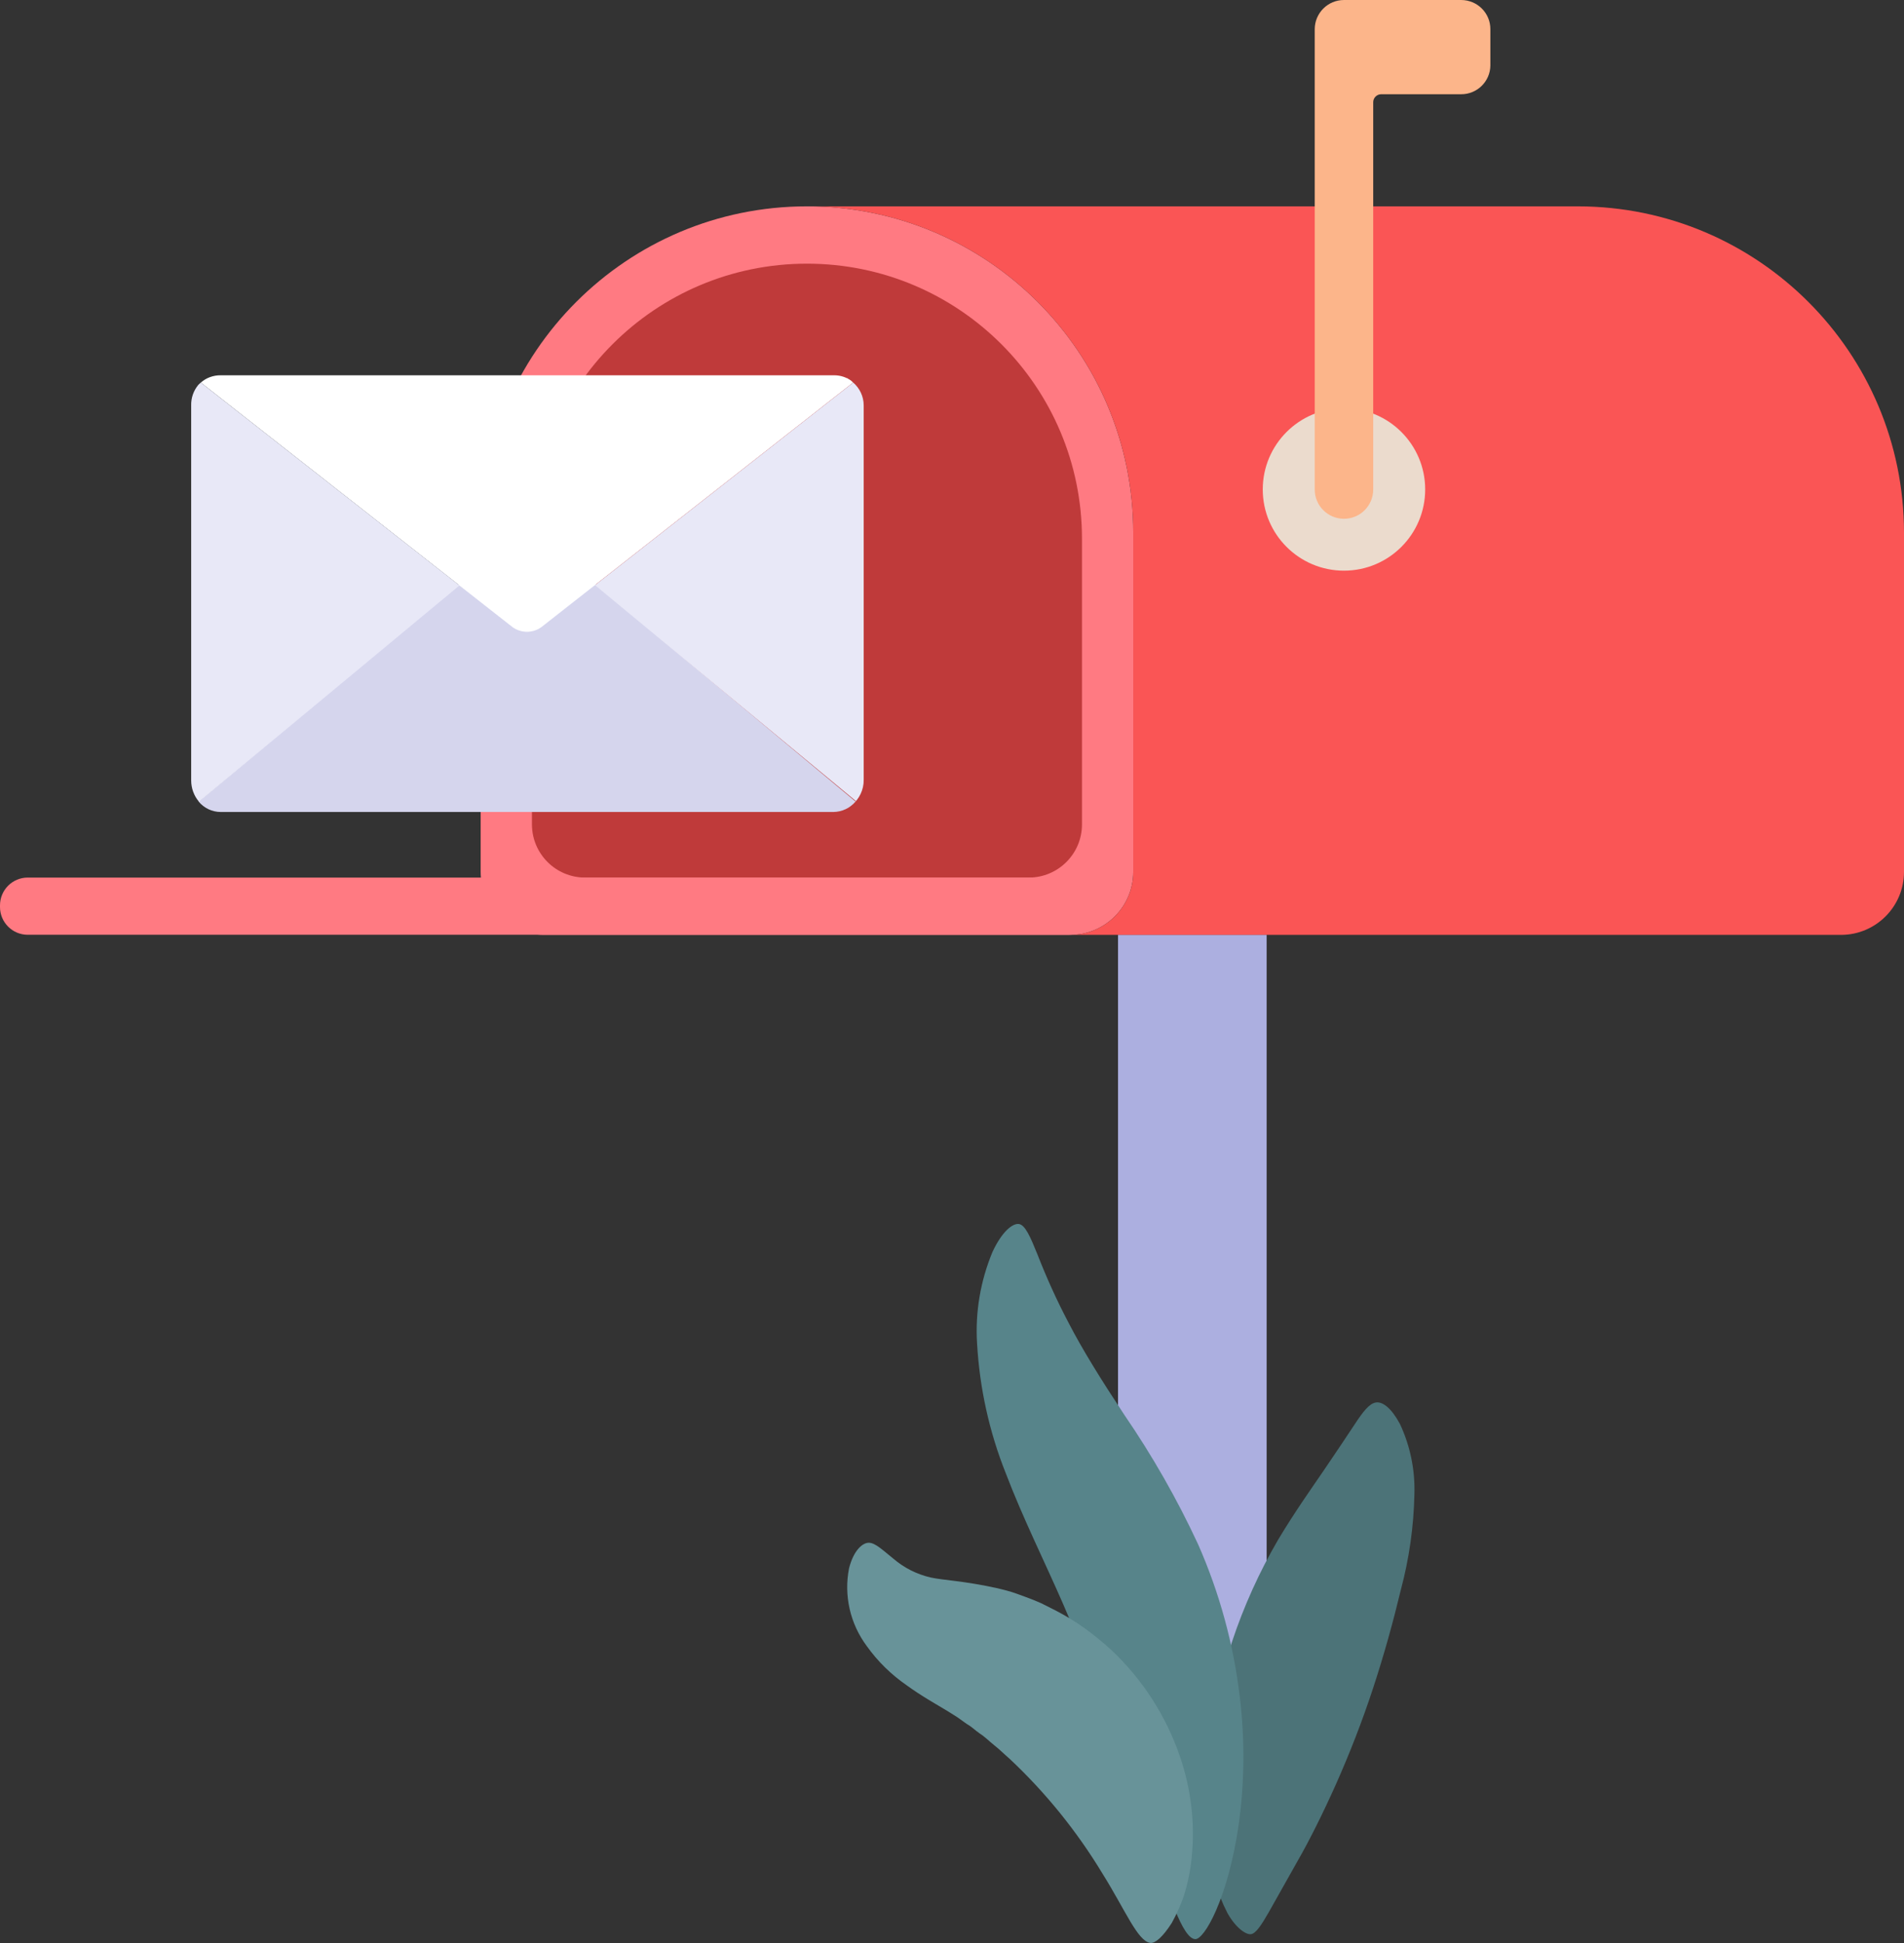 <?xml version="1.0" encoding="utf-8"?>
<!-- Generator: Adobe Illustrator 24.1.0, SVG Export Plug-In . SVG Version: 6.00 Build 0)  -->
<svg version="1.1" id="Layer_1" xmlns="http://www.w3.org/2000/svg" xmlns:xlink="http://www.w3.org/1999/xlink" x="0px" y="0px"
	 viewBox="0 0 1960 2000" style="enable-background:new 0 0 1960 2000;" xml:space="preserve">
<rect x="0" y="0" width="1960" height="2000" fill="#333333" stroke="none"/>
<style type="text/css">
	.st0{fill:#ACAFE0;}
	.st1{fill:#FF7A82;}
	.st2{fill:#FA5555;}
	.st3{fill:#BF3A3A;}
	.st4{fill:#EBDBCD;}
	.st5{fill:#FCB58A;}
	.st6{fill:#D5D5ED;}
	.st7{fill:#FFFFFF;}
	.st8{fill:#E8E8F7;}
	.st9{fill:#4C7378;}
	.st10{fill:#57848A;}
	.st11{fill:#689399;}
</style>
<g id="Layer_2_1_">
	<g id="illustrations">
		<path class="st0" d="M1150.9,962.2h153l0,0v875.2c0,42.2-34.2,76.5-76.5,76.5l0,0l0,0c-42.2,0-76.5-34.2-76.5-76.5l0,0V962.2
			L1150.9,962.2z"/>
		<path class="st1" d="M830.7,212.4L830.7,212.4c185.5,0,335.9,150.4,335.9,335.9c0,0,0,0,0,0v349.1c0,35.8-29,64.9-64.9,64.9l0,0
			h-542c-35.8,0-64.9-29-64.9-64.9V548.3C494.8,362.8,645.2,212.4,830.7,212.4L830.7,212.4z"/>
		<path class="st2" d="M1624.2,212.4H830.7c185.5,0,335.9,150.4,335.9,335.9c0,0,0,0,0,0v302.5l0,0v46.6c0,35.8-29,64.9-64.9,64.9
			l0,0h793.4c35.8,0,64.9-29,64.9-64.9V548.3C1959.9,362.9,1809.7,212.5,1624.2,212.4z"/>
		<path class="st3" d="M830.7,271.4L830.7,271.4c156.4,0,283.1,126.8,283.1,283.1l0,0v294.1c0,30.2-24.5,54.7-54.7,54.7H602.3
			c-30.2,0-54.7-24.5-54.7-54.7V554.4C547.7,398.1,674.4,271.4,830.7,271.4z"/>
		<circle class="st4" cx="1383.5" cy="503.8" r="83.6"/>
		<path class="st5" d="M1504.1,0h-120.6c-16.6,0-30.1,13.5-30.1,30.1v473.8c0,16.6,13.5,30.1,30.1,30.1l0,0
			c16.6,0,30.1-13.5,30.1-30.1V105.2c0-4.5,3.7-8.2,8.2-8.2l0,0h82.3c16.4,0.1,29.9-13.1,30.1-29.5V30.1
			C1534.3,13.5,1520.8,0,1504.1,0z"/>
		<path class="st1" d="M28.6,903.3h1071.2c15.8,0,28.6,12.8,28.6,28.6v1.7c0,15.8-12.8,28.6-28.6,28.6H28.6
			C12.8,962.2,0,949.4,0,933.6v-1.7C0,916.1,12.8,903.3,28.6,903.3z"/>
		<path class="st6" d="M557.6,555.3c-8.5-7.3-21-7.3-29.5,0L204.4,825c5.6,6.8,14,10.8,22.8,10.8h630.7c8.8-0.1,17.2-4,22.8-10.8
			L557.6,555.3z"/>
		<path class="st7" d="M878.3,393.8L878.3,393.8l-1.7-1.6l0,0L878.3,393.8z"/>
		<path class="st7" d="M527.7,645.6c8.9,6.3,20.7,6.3,29.5,0l321-251.8c-0.6-0.6-1.1-1.2-1.7-1.7l0,0l0,0l0,0
			c-1.5-1.2-3.2-2.2-4.9-3c0.8,0,1.5,0.9,2.3,1.3c-4.6-2.7-9.8-4.1-15.1-4.1H227.2c-7.5-0.1-14.8,2.5-20.5,7.5L527.7,645.6z"/>
		<path class="st8" d="M473,602.6L206.7,393.8c-0.8,0.8-1.8,1.5-2.5,2.3l0,0c-5,6-7.6,13.5-7.4,21.3v385.9c0,8,2.8,15.8,8,21.9
			L473,602.6z"/>
		<path class="st8" d="M876.6,829l-1,0.7L876.6,829z"/>
		<path class="st8" d="M876.1,829.7c-1.5,1.2-3.2,2.3-4.9,3.2C872.9,832,874.6,831,876.1,829.7z"/>
		<path class="st8" d="M878.3,393.8L612.5,602.3l268.7,222.4c-1.3,1.4-2.7,2.8-4.2,4c7.7-6.4,12.2-15.9,12.1-25.9V417.3
			C889.1,408.2,885.1,399.7,878.3,393.8z"/>
		<path class="st8" d="M880.7,396.3c-0.7-0.9-1.6-1.7-2.5-2.4l0,0C879.2,394.7,880,395.5,880.7,396.3z"/>
		<path class="st9" d="M1268.2,1690.1c12.1-36.6,28.1-71.9,47.5-105.2c17.7-29.5,34.1-52.4,47.1-71.5c13-19.1,23.5-34.8,31.8-47.4
			c8.3-12.6,15-21.5,21.9-22.4c6.9-1,15.9,5.9,24.6,22.1c10.6,22.6,15.7,47.5,14.9,72.5c-0.7,33.3-5.4,66.3-14,98.4
			c-7.8,32.5-17.1,66.4-28.8,101.9c-11,33.4-23.8,66.3-38.1,98.4c-13.2,29.5-27.3,57.8-39.4,78.8l-29.5,52.4
			c-7.6,13.3-13.4,22.1-18.4,22.8c-5,0.7-15.3-5.9-24.2-21.6c-11-21.4-17.7-44.9-19.7-68.9c-3.4-32.2-3.4-64.7,0-97
			C1247.8,1764.8,1256,1726.9,1268.2,1690.1z"/>
		<path class="st10" d="M1094.4,1651.1c-18.9-43.4-41.5-88.6-59.1-134.8c-17-42.6-26.9-87.7-29.5-133.5c-2-32.2,3.5-64.4,15.9-94.2
			c9.8-21,20.6-29.5,27.1-28.7s11.9,13.3,19.2,31.4c9.3,23.8,19.8,47.1,31.7,69.7c14.4,28,33.8,59.1,57.6,95.2
			c29,42.3,54.4,86.8,76,133.3c22.1,50.1,36.6,103.1,43,157.5c5.3,44.1,4.9,88.7-1.4,132.7c-11.1,75-35.3,117-44.6,116.3
			c-12.9-0.8-27.3-45-48.1-109.1C1157.2,1806.8,1127.9,1728.1,1094.4,1651.1z"/>
		<path class="st11" d="M1039,1810.1c-5.2-4.4-9.8-9.2-15.2-13.4c-5.3-4.2-9.8-8.9-15.3-12.4c-2.6-1.9-5.1-3.8-7.6-5.9
			c-2.5-2.1-5.2-3.4-7.7-5.3l-7.7-5.5l-8.9-5.6c-12.6-7.7-28.1-16.2-43.3-27.3c-15.9-11-29.8-24.6-41-40.3
			c-17.1-22.9-23.8-52-18.3-80c4.7-18.6,13.9-26.5,20.5-26.4c6.6,0.1,14.3,7.7,24.8,16.1c11.2,9.7,24.5,16.4,38.9,19.7
			c14.2,3,32.9,3.2,68.9,11.1c4.4,1,9.1,2.3,14,3.7c4.9,1.5,9.8,3.5,15.2,5.4s9.8,3.8,15.4,6.2l15.1,7.6c10.2,5.3,20.1,11.3,29.5,18
			c9.5,6.9,18.7,14.4,27.4,22.3c32.3,30.3,56.7,68.1,71,110.1c11.5,33.4,15.6,69,12,104.1c-1.3,13.4-4.1,26.6-8.1,39.4
			c-3.3,9.6-7.5,18.8-12.4,27.7c-9.3,14.5-17.1,21.1-22,20.5c-13.1-1.7-25.8-33.8-49.2-71.2C1108.6,1885,1076.3,1845,1039,1810.1z"
			/>
	</g>
</g>
</svg>
